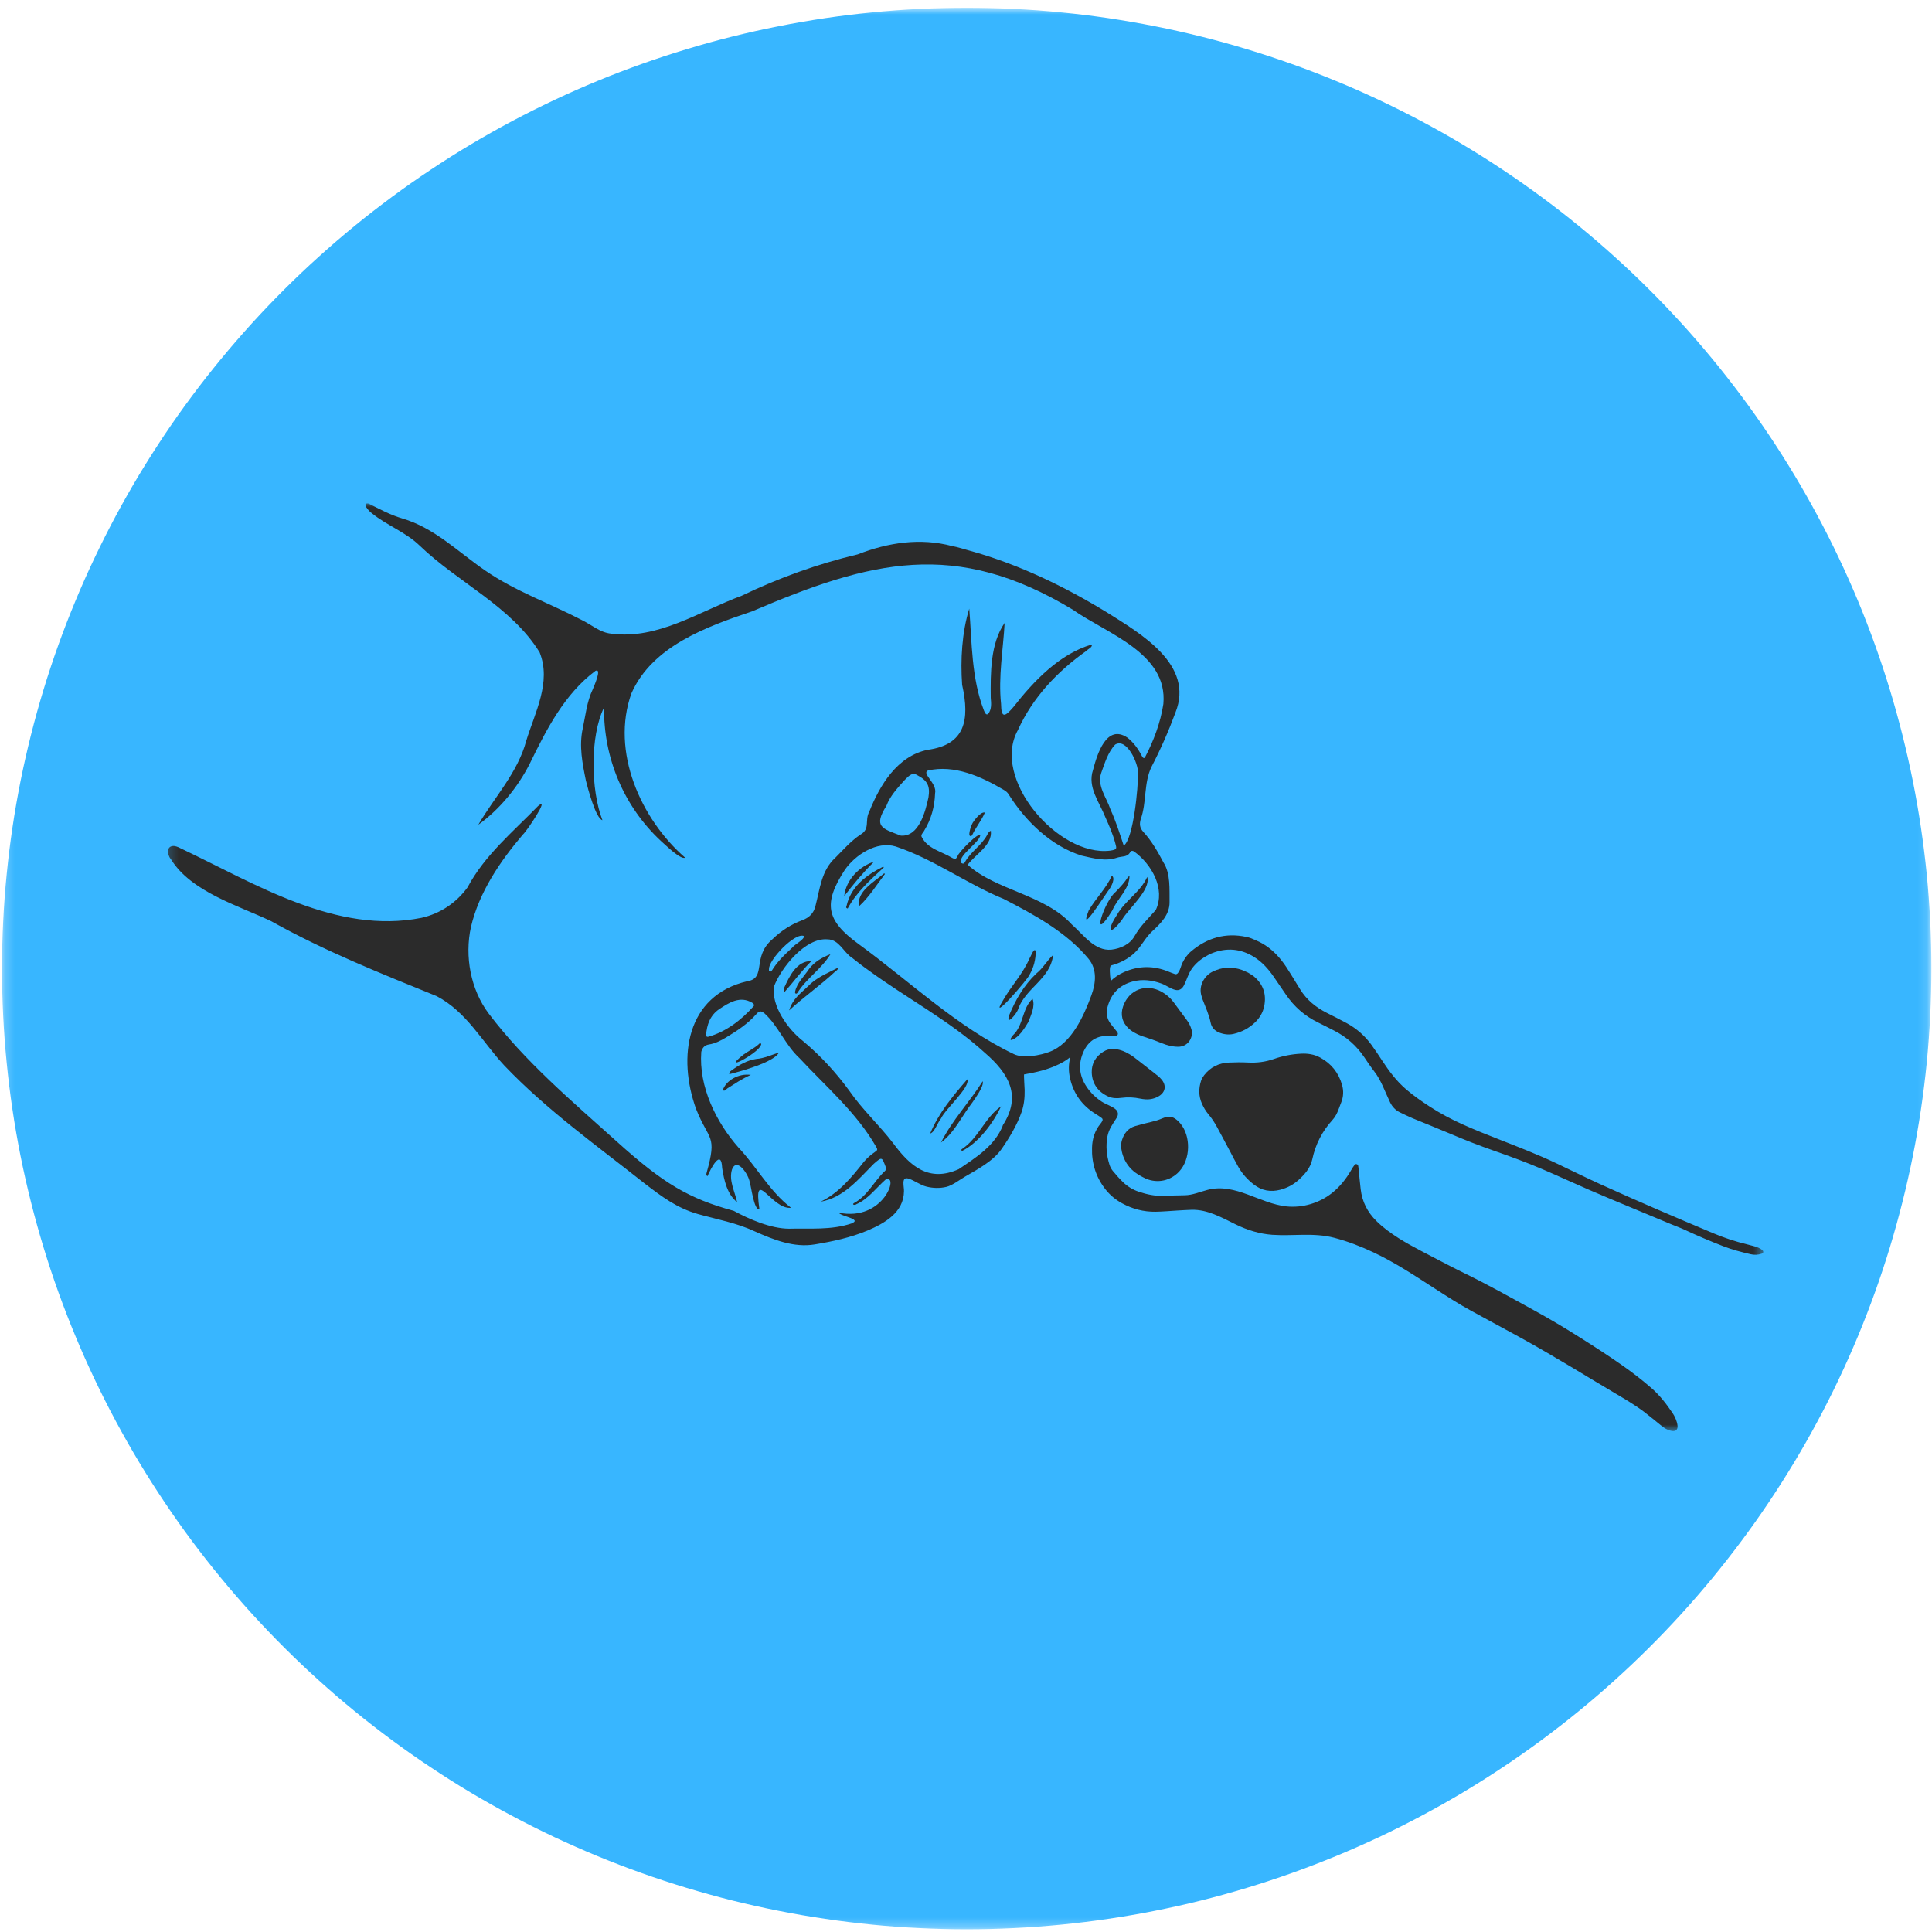 <svg width="200" height="200" viewBox="0 0 200 200" fill="none" xmlns="http://www.w3.org/2000/svg">
<g clip-path="url(#clip0_1_637)">
<mask id="mask0_1_637" style="mask-type:luminance" maskUnits="userSpaceOnUse" x="0" y="0" width="200" height="200">
<path d="M0.209 0.804H199.863V199.719H0.209V0.804Z" fill="white"/>
</mask>
<g mask="url(#mask0_1_637)">
<path d="M199.936 100.259C199.936 101.888 199.898 103.516 199.816 105.14C199.735 106.769 199.616 108.389 199.458 110.009C199.296 111.628 199.095 113.244 198.856 114.855C198.617 116.463 198.335 118.07 198.019 119.664C197.699 121.263 197.34 122.849 196.943 124.426C196.546 126.008 196.111 127.572 195.637 129.133C195.163 130.689 194.651 132.236 194.1 133.767C193.549 135.298 192.96 136.82 192.337 138.321C191.709 139.826 191.048 141.314 190.348 142.785C189.652 144.256 188.917 145.71 188.145 147.143C187.376 148.58 186.569 149.996 185.728 151.39C184.887 152.789 184.016 154.162 183.107 155.514C182.198 156.871 181.259 158.202 180.285 159.507C179.312 160.816 178.304 162.096 177.271 163.355C176.234 164.613 175.167 165.846 174.069 167.054C172.968 168.257 171.845 169.439 170.688 170.587C169.531 171.739 168.349 172.861 167.136 173.954C165.928 175.047 164.69 176.11 163.426 177.143C162.163 178.176 160.873 179.175 159.563 180.145C158.248 181.114 156.912 182.054 155.554 182.955C154.197 183.861 152.813 184.732 151.413 185.57C150.013 186.403 148.591 187.207 147.148 187.972C145.705 188.742 144.249 189.473 142.772 190.17C141.291 190.863 139.801 191.522 138.29 192.147C136.779 192.768 135.254 193.355 133.718 193.903C132.176 194.452 130.627 194.962 129.064 195.434C127.497 195.906 125.922 196.344 124.338 196.739C122.754 197.134 121.158 197.487 119.557 197.806C117.952 198.125 116.342 198.401 114.724 198.639C113.11 198.882 111.488 199.077 109.862 199.239C108.235 199.396 106.604 199.52 104.974 199.596C103.343 199.677 101.708 199.719 100.073 199.719C98.438 199.719 96.807 199.677 95.172 199.596C93.541 199.52 91.91 199.401 90.284 199.239C88.657 199.077 87.035 198.882 85.421 198.639C83.803 198.401 82.194 198.125 80.593 197.806C78.987 197.487 77.395 197.134 75.807 196.739C74.223 196.344 72.648 195.906 71.085 195.434C69.518 194.962 67.969 194.452 66.432 193.903C64.891 193.355 63.367 192.768 61.855 192.147C60.348 191.522 58.854 190.863 57.377 190.17C55.9 189.473 54.44 188.742 52.997 187.972C51.554 187.207 50.137 186.403 48.732 185.57C47.332 184.732 45.949 183.861 44.591 182.955C43.233 182.054 41.897 181.114 40.582 180.145C39.272 179.175 37.982 178.176 36.719 177.143C35.455 176.11 34.221 175.047 33.009 173.954C31.796 172.861 30.614 171.739 29.457 170.587C28.304 169.439 27.177 168.257 26.08 167.054C24.983 165.846 23.916 164.613 22.878 163.355C21.841 162.096 20.833 160.816 19.86 159.507C18.887 158.202 17.947 156.871 17.038 155.514C16.133 154.162 15.258 152.789 14.417 151.39C13.576 149.996 12.773 148.58 12.001 147.143C11.232 145.71 10.498 144.256 9.798 142.785C9.098 141.314 8.436 139.826 7.812 138.321C7.185 136.82 6.596 135.298 6.045 133.767C5.494 132.236 4.982 130.689 4.508 129.133C4.034 127.572 3.599 126.008 3.202 124.426C2.805 122.849 2.446 121.263 2.126 119.664C1.81 118.07 1.528 116.463 1.289 114.855C1.05 113.244 0.85 111.628 0.692 110.009C0.529 108.389 0.41 106.769 0.329 105.14C0.248 103.516 0.209 101.888 0.209 100.259C0.209 98.635 0.248 97.007 0.329 95.383C0.41 93.754 0.529 92.134 0.692 90.514C0.85 88.895 1.05 87.279 1.289 85.668C1.528 84.056 1.81 82.453 2.126 80.859C2.446 79.26 2.805 77.674 3.202 76.097C3.599 74.515 4.034 72.946 4.508 71.39C4.982 69.834 5.494 68.287 6.045 66.756C6.596 65.221 7.185 63.703 7.812 62.202C8.436 60.697 9.098 59.209 9.798 57.738C10.498 56.267 11.232 54.813 12.001 53.376C12.773 51.943 13.576 50.527 14.417 49.128C15.258 47.734 16.133 46.361 17.038 45.004C17.947 43.652 18.887 42.321 19.86 41.016C20.833 39.707 21.841 38.427 22.878 37.168C23.916 35.91 24.983 34.677 26.08 33.469C27.177 32.266 28.304 31.084 29.457 29.936C30.614 28.784 31.796 27.662 33.009 26.569C34.221 25.476 35.455 24.413 36.719 23.38C37.982 22.347 39.272 21.348 40.582 20.378C41.897 19.409 43.233 18.469 44.591 17.568C45.949 16.662 47.332 15.791 48.732 14.953C50.137 14.116 51.554 13.316 52.997 12.547C54.44 11.781 55.9 11.05 57.377 10.353C58.854 9.656 60.348 8.997 61.855 8.376C63.367 7.751 64.891 7.168 66.432 6.62C67.969 6.071 69.518 5.561 71.085 5.089C72.648 4.613 74.223 4.179 75.807 3.784C77.395 3.389 78.987 3.031 80.593 2.717C82.194 2.398 83.803 2.122 85.421 1.879C87.035 1.641 88.657 1.441 90.284 1.284C91.91 1.122 93.541 1.003 95.172 0.923C96.807 0.846 98.438 0.804 100.073 0.804C101.708 0.804 103.343 0.846 104.974 0.923C106.604 1.003 108.235 1.122 109.862 1.284C111.488 1.441 113.11 1.641 114.724 1.879C116.342 2.122 117.952 2.398 119.557 2.717C121.158 3.031 122.754 3.389 124.338 3.784C125.922 4.179 127.497 4.613 129.064 5.089C130.627 5.561 132.176 6.071 133.718 6.62C135.254 7.168 136.779 7.751 138.29 8.376C139.801 8.997 141.291 9.656 142.772 10.353C144.249 11.05 145.705 11.781 147.148 12.547C148.591 13.316 150.013 14.116 151.413 14.953C152.813 15.791 154.197 16.662 155.554 17.568C156.912 18.469 158.248 19.409 159.563 20.378C160.873 21.348 162.163 22.347 163.426 23.38C164.69 24.413 165.928 25.476 167.136 26.569C168.349 27.662 169.531 28.784 170.688 29.936C171.845 31.084 172.968 32.266 174.069 33.469C175.167 34.677 176.234 35.91 177.271 37.168C178.304 38.427 179.312 39.707 180.285 41.016C181.259 42.321 182.198 43.652 183.107 45.004C184.016 46.361 184.887 47.734 185.728 49.128C186.569 50.527 187.376 51.943 188.145 53.376C188.917 54.813 189.652 56.267 190.348 57.738C191.048 59.209 191.709 60.697 192.337 62.202C192.96 63.703 193.549 65.221 194.1 66.756C194.651 68.287 195.163 69.834 195.637 71.39C196.111 72.946 196.546 74.515 196.943 76.097C197.34 77.674 197.699 79.26 198.019 80.859C198.339 82.453 198.617 84.056 198.856 85.668C199.095 87.279 199.296 88.895 199.458 90.514C199.616 92.134 199.735 93.754 199.816 95.383C199.898 97.007 199.936 98.635 199.936 100.259Z" fill="#38B6FF"/>
</g>
<path d="M78.279 109.622C77.305 109.77 76.486 110.259 75.704 110.825C75.581 110.91 75.457 111.02 75.504 111.199C76.665 110.906 80.114 109.966 80.639 108.958C79.888 109.188 79.115 109.562 78.279 109.622Z" fill="#2B2B2B"/>
<path d="M74.829 112.84C75.017 113.031 75.166 112.747 75.325 112.649C76.174 112.126 76.755 111.705 77.724 111.271C76.46 111.084 75.141 111.866 74.829 112.84Z" fill="#2B2B2B"/>
<path d="M78.578 108.07C78.104 108.508 77.51 108.775 76.985 109.158C74.466 111.144 78.496 109.069 78.778 108.172C78.864 108.044 78.68 107.9 78.578 108.07Z" fill="#2B2B2B"/>
<path d="M109.016 98.861C108.35 99.473 107.988 100.217 107.27 100.787C105.985 102.007 105.136 103.491 104.466 105.102C104.073 106.335 105.315 104.864 105.396 104.456C106.186 102.249 108.743 101.335 109.016 98.861Z" fill="#2B2B2B"/>
<path d="M106.57 100.914C107.01 100.162 107.215 99.337 107.223 98.465C107.044 98.027 106.694 99.056 106.574 99.213C105.896 100.804 104.683 102.058 103.838 103.546C102.246 106.139 106.404 101.386 106.57 100.914Z" fill="#2B2B2B"/>
<path d="M106.89 103.401C105.827 104.311 105.947 106.182 104.871 107.156C104.158 108.027 105.085 107.572 105.422 107.202C105.862 106.79 106.16 106.276 106.446 105.808C106.745 105.051 107.181 104.141 106.89 103.401Z" fill="#2B2B2B"/>
<path d="M91.436 89.711C89.664 90.6 88.081 91.769 87.632 93.797C87.611 93.861 87.521 93.984 87.752 94.048C88.661 92.368 90.091 91.076 91.487 89.805C91.466 89.766 91.453 89.732 91.436 89.711Z" fill="#2B2B2B"/>
<path d="M87.397 92.764C88.422 91.441 89.323 90.344 90.48 89.205C88.96 89.668 87.555 91.11 87.397 92.764Z" fill="#2B2B2B"/>
<path d="M88.934 93.81C89.959 92.878 90.762 91.586 91.611 90.472C91.585 90.447 91.556 90.434 91.526 90.408C90.51 91.284 88.644 92.283 88.934 93.81Z" fill="#2B2B2B"/>
<path d="M83.632 102.109C82.83 102.887 82.091 103.355 81.69 104.596C83.35 103.078 84.968 101.977 86.484 100.548C86.578 100.459 86.766 100.417 86.71 100.196C85.626 100.765 84.486 101.199 83.632 102.109Z" fill="#2B2B2B"/>
<path d="M83.764 100.289C83.261 101.059 82.501 101.735 82.309 102.649C82.262 102.84 82.428 102.951 82.548 102.776C83.478 101.284 85.088 100.255 85.967 98.775C85.105 99.116 84.328 99.554 83.764 100.289Z" fill="#2B2B2B"/>
<path d="M97.413 118.274C98.856 117.19 99.56 115.527 100.649 114.141C100.956 113.682 101.887 112.432 101.729 111.926C100.35 114.111 98.557 115.974 97.413 118.274Z" fill="#2B2B2B"/>
<path d="M99.582 119.15C101.251 118.355 102.843 116.229 103.629 114.524C101.955 115.697 101.332 117.742 99.646 118.907C99.586 118.946 99.441 119.001 99.582 119.15Z" fill="#2B2B2B"/>
<path d="M96.294 117.334C96.73 117.262 97.08 116.161 97.409 115.791C97.848 114.8 100.457 112.568 100.137 111.726C98.63 113.469 97.178 115.196 96.294 117.334Z" fill="#2B2B2B"/>
<path d="M81.182 102.245C81.13 102.372 81.088 102.526 81.229 102.674C82.168 101.624 82.975 100.497 83.999 99.49C82.467 99.464 81.728 101.054 81.182 102.241V102.245Z" fill="#2B2B2B"/>
<path d="M115.634 94.702C114.592 96.254 114.771 97.028 116.146 95.217C116.808 94.069 119.173 92.092 118.759 90.778C118.05 92.373 116.466 93.21 115.634 94.702Z" fill="#2B2B2B"/>
<path d="M116.927 90.714C116.855 90.744 116.782 90.748 116.769 90.778C116.428 91.361 115.954 91.837 115.493 92.326C114.297 93.278 112.795 98.048 115.155 94.23C115.659 93.031 116.897 92.062 116.927 90.714Z" fill="#2B2B2B"/>
<path d="M115.096 90.646C114.524 91.96 113.435 92.985 112.709 94.239C111.565 97.151 114.511 92.441 114.852 92.032C115.07 91.713 115.484 90.91 115.096 90.646Z" fill="#2B2B2B"/>
<path d="M101.955 84.116C101.507 84.001 100.837 84.945 100.692 85.178C100.465 85.574 100.081 86.824 100.615 86.497C100.986 85.68 101.627 84.906 101.955 84.116Z" fill="#2B2B2B"/>
<mask id="mask1_1_637" style="mask-type:luminance" maskUnits="userSpaceOnUse" x="17" y="52" width="166" height="97">
<path d="M17.205 52.003H182.556V148.197H17.205V52.003Z" fill="white"/>
</mask>
<g mask="url(#mask1_1_637)">
<path d="M173.659 147.606C173.651 147.475 173.617 147.343 173.583 147.215C173.484 146.888 173.348 146.582 173.156 146.301C172.528 145.37 171.849 144.477 170.996 143.729C169.997 142.853 168.946 142.049 167.858 141.288C166.402 140.272 164.912 139.311 163.409 138.363C161.907 137.415 160.378 136.509 158.824 135.655C156.421 134.333 154.03 132.989 151.563 131.786C150.777 131.403 149.991 131.003 149.219 130.595C147.729 129.8 146.205 129.073 144.779 128.172C143.963 127.649 143.178 127.088 142.491 126.403C141.56 125.489 141.001 124.388 140.856 123.091C140.779 122.445 140.723 121.794 140.655 121.148C140.642 120.995 140.629 120.838 140.599 120.68C140.561 120.51 140.339 120.442 140.232 120.583C140.096 120.757 139.976 120.948 139.865 121.144C139.344 122.045 138.708 122.853 137.884 123.503C136.591 124.532 134.866 125.055 133.201 124.89C130.439 124.613 127.882 122.432 125.034 123.168C124.244 123.367 123.455 123.725 122.631 123.733C121.888 123.746 121.145 123.763 120.402 123.793C119.536 123.822 118.703 123.64 117.888 123.367C117.286 123.168 116.748 122.844 116.282 122.402C115.894 122.028 115.535 121.624 115.194 121.208C115.04 121.012 114.921 120.795 114.848 120.557C114.549 119.6 114.455 118.627 114.643 117.632C114.784 116.901 115.19 116.348 115.582 115.74C115.809 115.391 115.77 115.06 115.45 114.804C115.04 114.481 114.485 114.324 114.041 114.035C113.58 113.733 113.157 113.367 112.807 112.938C111.911 111.841 111.535 110.621 112.018 109.235C112.466 107.951 113.354 107.185 114.728 107.241C114.933 107.249 115.134 107.249 115.335 107.249C115.467 107.245 115.621 107.253 115.693 107.117C115.774 106.973 115.672 106.862 115.591 106.756C115.394 106.509 115.194 106.267 115.002 106.02C114.579 105.489 114.485 104.881 114.652 104.239C115.015 102.866 115.877 101.973 117.26 101.603C118.276 101.335 119.271 101.463 120.244 101.82C120.718 101.994 121.166 102.347 121.649 102.47C122.084 102.581 122.379 102.36 122.567 101.99C122.865 101.412 123.002 100.804 123.391 100.264C123.766 99.745 124.261 99.32 124.821 99.005C125.013 98.895 125.209 98.776 125.418 98.695C126.964 98.07 128.454 98.193 129.863 99.09C130.674 99.605 131.297 100.31 131.839 101.088C132.262 101.696 132.68 102.309 133.094 102.925C133.957 104.201 135.071 105.183 136.463 105.855C137.005 106.118 137.543 106.399 138.085 106.675C139.378 107.326 140.429 108.253 141.235 109.452C141.56 109.936 141.884 110.425 142.243 110.884C143.007 111.867 143.366 113.006 143.899 114.107C144.121 114.562 144.454 114.924 144.915 115.149C145.359 115.361 145.803 115.583 146.26 115.774C147.528 116.301 148.805 116.799 150.068 117.338C151.597 117.993 153.146 118.597 154.717 119.145C156.395 119.732 158.064 120.344 159.695 121.046C161.305 121.735 162.897 122.475 164.506 123.172C165.847 123.754 167.196 124.316 168.545 124.877C170.018 125.493 171.491 126.105 172.964 126.718C173.442 126.918 173.933 127.092 174.398 127.309C175.704 127.917 177.028 128.478 178.373 129.001C179.295 129.362 180.251 129.609 181.216 129.834C181.596 129.924 181.976 129.915 182.351 129.787C182.437 129.762 182.522 129.715 182.531 129.613C182.539 129.515 182.48 129.439 182.407 129.384C182.189 129.222 181.946 129.111 181.681 129.035C181.404 128.954 181.122 128.878 180.836 128.81C179.653 128.525 178.501 128.146 177.378 127.674C175.41 126.845 173.442 126.016 171.482 125.166C169.523 124.316 167.567 123.457 165.625 122.572C164.152 121.896 162.701 121.182 161.241 120.485C159.209 119.515 157.112 118.708 155.016 117.887C153.825 117.424 152.634 116.943 151.464 116.42C150.273 115.889 149.125 115.276 148.023 114.566C147.174 114.014 146.346 113.44 145.577 112.781C144.574 111.926 143.797 110.884 143.08 109.792C142.721 109.248 142.367 108.699 141.983 108.176C141.3 107.236 140.446 106.48 139.425 105.923C138.734 105.544 138.029 105.196 137.325 104.838C136.202 104.269 135.254 103.495 134.588 102.411C134.285 101.913 133.978 101.416 133.671 100.918C133.355 100.404 133.034 99.889 132.655 99.413C132.018 98.614 131.267 97.947 130.341 97.492C130.072 97.373 129.807 97.245 129.538 97.139C129.372 97.071 129.197 97.028 129.022 96.99C126.861 96.526 124.966 97.083 123.301 98.486C122.908 98.818 122.618 99.239 122.392 99.694C122.246 99.983 122.059 100.974 121.636 100.838C121.401 100.761 121.175 100.668 120.944 100.574C119.403 99.945 117.862 99.966 116.351 100.634C115.826 100.867 115.365 101.174 114.98 101.552C114.891 100.889 114.797 100 115.049 99.936C115.928 99.702 116.782 99.273 117.448 98.644C118.161 97.972 118.537 97.088 119.271 96.412C120.163 95.595 121.089 94.677 121.072 93.38C121.051 92.058 121.192 90.447 120.441 89.281C119.847 88.159 119.215 87.045 118.349 86.11C117.99 85.714 117.939 85.327 118.08 84.826C118.72 83.061 118.383 81.072 119.203 79.379C120.15 77.564 120.974 75.685 121.679 73.771C123.668 68.805 118.105 65.608 114.558 63.376C110.22 60.727 105.575 58.478 100.675 57.088C100.077 56.935 99.125 56.616 98.557 56.526C95.266 55.651 91.923 56.165 88.789 57.389C84.644 58.372 80.631 59.822 76.78 61.671C72.413 63.274 68.114 66.242 63.273 65.595C62.099 65.485 61.224 64.66 60.19 64.167C56.878 62.441 53.321 61.195 50.222 59.056C47.426 57.139 44.984 54.647 41.645 53.669C40.42 53.312 39.297 52.704 38.162 52.13C37.355 52.003 38.23 52.964 38.499 53.134C40.053 54.396 41.995 55.077 43.447 56.484C47.417 60.31 52.916 62.764 55.861 67.53C57.1 70.608 55.379 73.75 54.478 76.68C53.603 79.97 51.17 82.543 49.513 85.378C51.712 83.797 53.607 81.501 54.846 79.043C56.57 75.51 58.431 71.845 61.65 69.439C62.355 69.145 61.45 71.127 61.356 71.373C60.745 72.645 60.613 74.06 60.323 75.425C59.93 77.215 60.289 79.035 60.651 80.804C60.844 81.59 61.68 84.754 62.363 84.906C61.155 81.807 61.057 76.216 62.53 73.236C62.47 78.461 64.57 83.465 68.404 87.045C68.84 87.419 70.453 89.031 70.927 88.788C66.334 84.8 63.204 77.793 65.365 71.773C67.525 66.892 73.122 64.881 77.843 63.291C90.138 58.032 98.886 55.77 111.04 63.104C114.592 65.604 120.902 67.606 120.432 72.87C120.137 74.805 119.425 76.692 118.519 78.418C118.357 78.601 118.225 78.291 118.157 78.172C117.798 77.483 117.32 76.837 116.709 76.361C114.532 74.898 113.563 78.121 113.149 79.707C112.551 81.484 113.802 83.019 114.425 84.596C114.818 85.472 115.202 86.344 115.45 87.275C115.599 87.849 115.689 87.947 114.916 88.061C109.563 88.716 102.561 80.608 105.375 75.574C106.903 72.198 109.448 69.515 112.462 67.377C112.632 67.177 113.115 67.011 113.017 66.718C109.699 67.683 107.014 70.493 104.914 73.185C104.051 74.184 103.646 74.43 103.629 72.866C103.33 70.068 103.855 67.168 104 64.486C102.519 66.603 102.532 69.694 102.561 72.245C102.613 72.806 102.668 73.418 102.305 73.89C102.066 74.111 101.938 73.725 101.857 73.55C100.555 70.208 100.615 66.501 100.337 63.002C99.582 65.468 99.415 68.274 99.599 70.889C100.423 74.566 99.889 77.105 96.021 77.623C92.892 78.274 91.082 81.259 89.985 84.031C89.485 84.949 90.13 85.812 89.041 86.42C88.064 87.083 87.299 87.968 86.475 88.793C85.028 90.106 84.879 92.02 84.413 93.801C84.226 94.554 83.769 94.996 83.047 95.264C81.89 95.689 80.87 96.356 79.982 97.211C77.788 99.056 79.397 101.259 77.357 101.577C71.021 103.057 70.138 109.439 72.05 114.779C73.391 118.163 74.274 117.415 73.147 121.416C73.117 121.531 73.079 121.667 73.241 121.756C73.549 121.025 74.676 118.814 74.757 120.914C74.957 122.173 75.265 123.618 76.302 124.447C76.089 123.359 75.414 122.215 75.781 121.046C76.311 119.741 77.51 121.654 77.604 122.343C77.771 122.827 78.044 125.306 78.616 125.191C77.959 120.642 79.897 125.272 81.89 125.03C79.675 123.333 78.368 120.838 76.469 118.818C74.121 116.161 72.323 112.483 72.597 108.882C72.707 108.478 72.925 108.197 73.382 108.125C74.039 108.023 74.616 107.725 75.175 107.39C76.315 106.701 77.412 105.986 78.3 104.975C78.599 104.63 78.744 104.634 79.098 104.864C80.576 106.186 81.288 108.193 82.774 109.549C85.515 112.5 88.653 115.162 90.685 118.691C90.868 119.005 90.86 119.06 90.565 119.256C90.134 119.549 89.746 119.898 89.413 120.289C88.149 121.896 86.834 123.491 84.96 124.396C87.304 123.997 88.866 122.079 90.454 120.476C91.329 119.715 91.291 119.775 91.697 120.821C91.756 120.978 91.731 121.118 91.594 121.237C90.476 122.279 89.831 123.767 88.435 124.524C88.111 124.702 88.503 124.8 88.661 124.656C89.886 124.116 90.693 122.98 91.671 122.113C93.114 121.441 91.522 126.509 86.808 125.532C87.082 125.94 89.297 126.186 88.145 126.654C86.053 127.36 83.82 127.139 81.664 127.194C79.803 127.185 77.57 126.225 75.965 125.349C71.299 124.077 68.669 122.517 63.849 118.172C59.183 113.971 54.372 109.919 50.581 104.911C48.719 102.428 48.087 98.997 48.749 95.978C49.582 92.385 51.763 89.167 54.133 86.386C54.474 86.131 57.006 82.347 55.699 83.44C53.108 86.11 50.171 88.529 48.399 91.862C47.242 93.457 45.577 94.575 43.639 95.013C34.862 96.764 26.477 91.518 18.835 87.883C18.579 87.755 18.327 87.619 18.041 87.581C17.213 87.513 17.273 88.448 17.683 88.933C19.779 92.33 24.663 93.733 28.091 95.37C33.598 98.452 39.37 100.748 45.21 103.121C48.318 104.758 49.898 107.819 52.207 110.302C56.596 114.911 61.817 118.618 66.786 122.555C68.545 123.899 70.082 125.06 72.259 125.68C74.24 126.233 76.255 126.594 78.129 127.47C80.089 128.338 82.172 129.184 84.345 128.822C86.194 128.516 88.038 128.121 89.771 127.398C91.56 126.65 93.562 125.515 93.579 123.316C93.613 122.917 93.255 121.782 94.015 121.998C94.634 122.173 95.223 122.666 95.902 122.836C96.58 123.006 97.281 123.027 97.964 122.866C98.591 122.717 99.317 122.147 99.868 121.824C101.191 121.05 102.801 120.213 103.693 118.929C104.491 117.785 105.298 116.433 105.755 115.115C106.015 114.362 106.084 113.627 106.071 112.836C106.066 112.734 105.981 111.229 106.007 111.225C107.3 110.991 108.427 110.748 109.623 110.166C110.092 109.936 110.472 109.698 110.801 109.422C110.609 110.14 110.596 110.893 110.78 111.671C111.151 113.253 112.043 114.473 113.439 115.327C113.653 115.455 113.858 115.595 114.054 115.74C114.152 115.812 114.169 115.935 114.109 116.042C114.058 116.144 113.998 116.237 113.926 116.322C113.328 117.045 113.068 117.895 113.046 118.814C112.999 120.417 113.448 121.871 114.451 123.138C114.916 123.725 115.48 124.192 116.146 124.558C117.234 125.157 118.396 125.459 119.638 125.438C120.402 125.425 121.162 125.353 121.926 125.31C122.4 125.285 122.87 125.251 123.344 125.238C125 125.191 126.469 126.037 127.912 126.747C129.098 127.33 130.379 127.734 131.707 127.827C133.884 127.976 135.98 127.577 138.128 128.138C139.528 128.508 140.868 129.026 142.17 129.639C144.416 130.693 146.474 132.066 148.553 133.406C149.799 134.209 151.046 135.013 152.352 135.723C154.009 136.624 155.669 137.521 157.326 138.431C158.291 138.963 159.251 139.503 160.199 140.06C161.808 141.003 163.414 141.956 165.006 142.925C165.719 143.359 166.436 143.78 167.149 144.205C168.191 144.826 169.245 145.434 170.21 146.169C170.799 146.62 171.371 147.092 171.948 147.56C172.157 147.73 172.374 147.891 172.626 147.997C172.767 148.057 172.921 148.112 173.07 148.138C173.463 148.202 173.689 147.993 173.659 147.611V147.606ZM114.942 83.759C114.545 82.551 113.55 81.361 113.99 80.034C114.357 79.009 114.69 77.874 115.441 77.079C116.641 76.344 117.858 79.052 117.802 80.026C117.841 81.484 117.324 86.862 116.329 87.543C115.907 86.263 115.501 84.983 114.942 83.763V83.759ZM93.635 80.765C93.993 80.438 94.378 79.889 94.92 80.225C96.004 80.795 96.303 81.344 96.115 82.543C95.803 83.992 95.142 86.641 93.259 86.505C91.265 85.753 90.416 85.574 91.761 83.418C92.136 82.411 92.892 81.59 93.639 80.765H93.635ZM77.997 104.179C76.75 105.595 75.124 106.837 73.279 107.334C73.16 107.338 73.079 107.27 73.092 107.151C73.177 106.076 73.501 105.123 74.441 104.473C75.465 103.797 76.609 103.053 77.869 103.805C77.92 103.822 78.172 104.026 77.997 104.179ZM82.006 98.108C81.229 98.822 80.465 99.549 79.905 100.468C79.786 100.672 79.547 100.561 79.606 100.34C79.513 99.418 82.305 96.458 83.244 96.905C83.222 97.313 82.279 97.738 82.006 98.108ZM103.795 116.509L103.812 116.514C102.976 118.618 101.033 119.821 99.244 121.033C96.162 122.411 94.232 120.748 92.452 118.333C91.018 116.463 89.263 114.86 87.923 112.917C86.527 111.003 84.934 109.277 83.116 107.759C81.549 106.543 79.828 104.107 80.123 102.117C80.866 100.17 83.363 97.054 85.651 97.241C86.881 97.245 87.312 98.601 88.243 99.18C88.776 99.6 89.302 100.017 89.857 100.404C93.831 103.325 98.301 105.655 101.951 108.984C104.448 111.14 105.785 113.44 103.795 116.509ZM108.654 108.882C107.684 109.248 105.943 109.596 104.952 109.12C99.061 106.297 94.156 101.569 88.883 97.73C85.519 95.285 85.182 93.542 87.466 90.034C88.559 88.478 90.766 87.037 92.725 87.628C96.674 88.946 100.06 91.484 103.906 93.061C107.057 94.685 110.391 96.492 112.675 99.243C113.593 100.349 113.443 101.765 112.982 103.027C112.205 105.145 110.933 108.023 108.654 108.882ZM115.057 98.308C113.307 98.486 112.129 96.726 110.946 95.697C108.111 92.585 103.099 92.181 100.175 89.52C100.973 88.435 102.749 87.5 102.57 86.008C102.344 86.084 102.271 86.288 102.173 86.467C101.58 87.551 100.453 88.189 99.872 89.281C99.808 89.413 99.671 89.435 99.539 89.35C99.018 88.691 101.328 87.262 101.473 86.505C101.409 86.008 99.163 88.287 99.121 88.644C98.954 88.958 98.869 88.975 98.561 88.805C97.46 88.138 96.047 87.883 95.419 86.654C95.27 86.416 95.586 86.186 95.684 85.969C96.405 84.792 96.751 83.512 96.798 82.134C97.037 81.076 95.364 80.068 96.064 79.762C98.796 79.141 101.545 80.374 103.859 81.739C104.086 81.871 104.299 82.015 104.431 82.258C106.165 85.017 108.799 87.572 111.958 88.572C113.17 88.844 114.417 89.201 115.638 88.788C116.142 88.618 116.705 88.763 117 88.21C117.098 88.057 117.243 88.04 117.405 88.151C119.228 89.477 120.667 92.02 119.647 94.201C118.882 95.077 118.02 95.88 117.448 96.909C116.966 97.768 115.996 98.193 115.057 98.308Z" fill="#2B2B2B"/>
</g>
<path d="M127.284 119.094C127.587 119.668 127.877 120.251 128.202 120.816C128.607 121.522 129.145 122.117 129.794 122.619C130.618 123.261 131.536 123.423 132.531 123.163C133.21 122.985 133.837 122.67 134.366 122.202C135.045 121.603 135.647 120.931 135.848 120.008C136.177 118.461 136.872 117.105 137.94 115.935C138.234 115.616 138.422 115.234 138.572 114.83C138.657 114.6 138.742 114.366 138.836 114.137C139.08 113.533 139.105 112.912 138.926 112.292C138.567 111.05 137.82 110.106 136.68 109.485C136.048 109.133 135.365 109.039 134.657 109.077C133.709 109.128 132.783 109.307 131.886 109.622C131.002 109.932 130.102 110.042 129.171 109.991C128.522 109.957 127.865 109.966 127.216 109.996C126.174 110.042 125.307 110.463 124.658 111.297C124.522 111.475 124.402 111.667 124.334 111.879C124.078 112.679 124.078 113.465 124.419 114.243C124.59 114.634 124.808 115.004 125.081 115.332C125.448 115.761 125.751 116.233 126.016 116.726C126.447 117.513 126.861 118.308 127.284 119.099V119.094Z" fill="#2B2B2B"/>
<path d="M124.496 103.474C124.799 104.269 125.162 105.038 125.329 105.884C125.423 106.344 125.734 106.692 126.174 106.875C126.661 107.071 127.173 107.151 127.698 107.028C128.548 106.833 129.295 106.441 129.927 105.833C130.409 105.37 130.733 104.817 130.87 104.162C131.109 102.959 130.793 101.939 129.863 101.131C129.645 100.94 129.38 100.804 129.197 100.685C128.94 100.574 128.761 100.48 128.573 100.412C127.523 100.038 126.498 100.098 125.499 100.6C124.718 100.986 124.018 102.037 124.394 103.155C124.432 103.261 124.458 103.372 124.496 103.474Z" fill="#2B2B2B"/>
<path d="M116.133 119.218C116.415 120.434 117.149 121.288 118.259 121.833C118.379 121.892 118.494 121.96 118.622 122.015C119.834 122.526 121.179 122.236 122.076 121.267C123.245 120 123.301 117.632 122.187 116.301C122.144 116.25 122.097 116.199 122.054 116.152C121.504 115.57 121.034 115.463 120.3 115.782C119.924 115.948 119.54 116.054 119.147 116.148C118.601 116.276 118.054 116.412 117.516 116.569C116.786 116.79 116.364 117.317 116.146 118.023C116.022 118.418 116.043 118.818 116.133 119.218Z" fill="#2B2B2B"/>
<path d="M120.257 102.67C118.648 101.777 116.884 102.432 116.27 104.154C115.958 105.021 116.167 105.85 116.842 106.475C117.094 106.709 117.38 106.879 117.76 107.066C117.866 107.109 118.05 107.202 118.238 107.262C118.925 107.479 119.6 107.717 120.266 107.989C120.803 108.206 121.371 108.359 121.965 108.359C123.023 108.363 123.566 107.334 123.339 106.565C123.237 106.216 123.083 105.897 122.865 105.608C122.404 104.975 121.939 104.345 121.469 103.72C121.141 103.282 120.731 102.938 120.257 102.67Z" fill="#2B2B2B"/>
<path d="M114.233 108.861C113.435 109.354 112.982 110.098 113.017 111.042C113.064 112.19 113.661 113.019 114.711 113.503C115.155 113.707 115.629 113.712 116.103 113.648C116.756 113.559 117.401 113.593 118.041 113.729C118.216 113.763 118.396 113.792 118.575 113.801C119.083 113.835 119.561 113.72 119.992 113.457C120.641 113.053 120.748 112.385 120.278 111.79C120.069 111.522 119.796 111.322 119.536 111.114C118.865 110.587 118.186 110.068 117.52 109.541C117.273 109.345 117.012 109.171 116.611 108.963C116.53 108.929 116.334 108.818 116.12 108.75C115.48 108.533 114.831 108.491 114.233 108.861Z" fill="#2B2B2B"/>
</g>
<defs>
<clipPath id="clip0_1_637">
<rect width="200" height="200" fill="white"/>
</clipPath>
</defs>
</svg>
